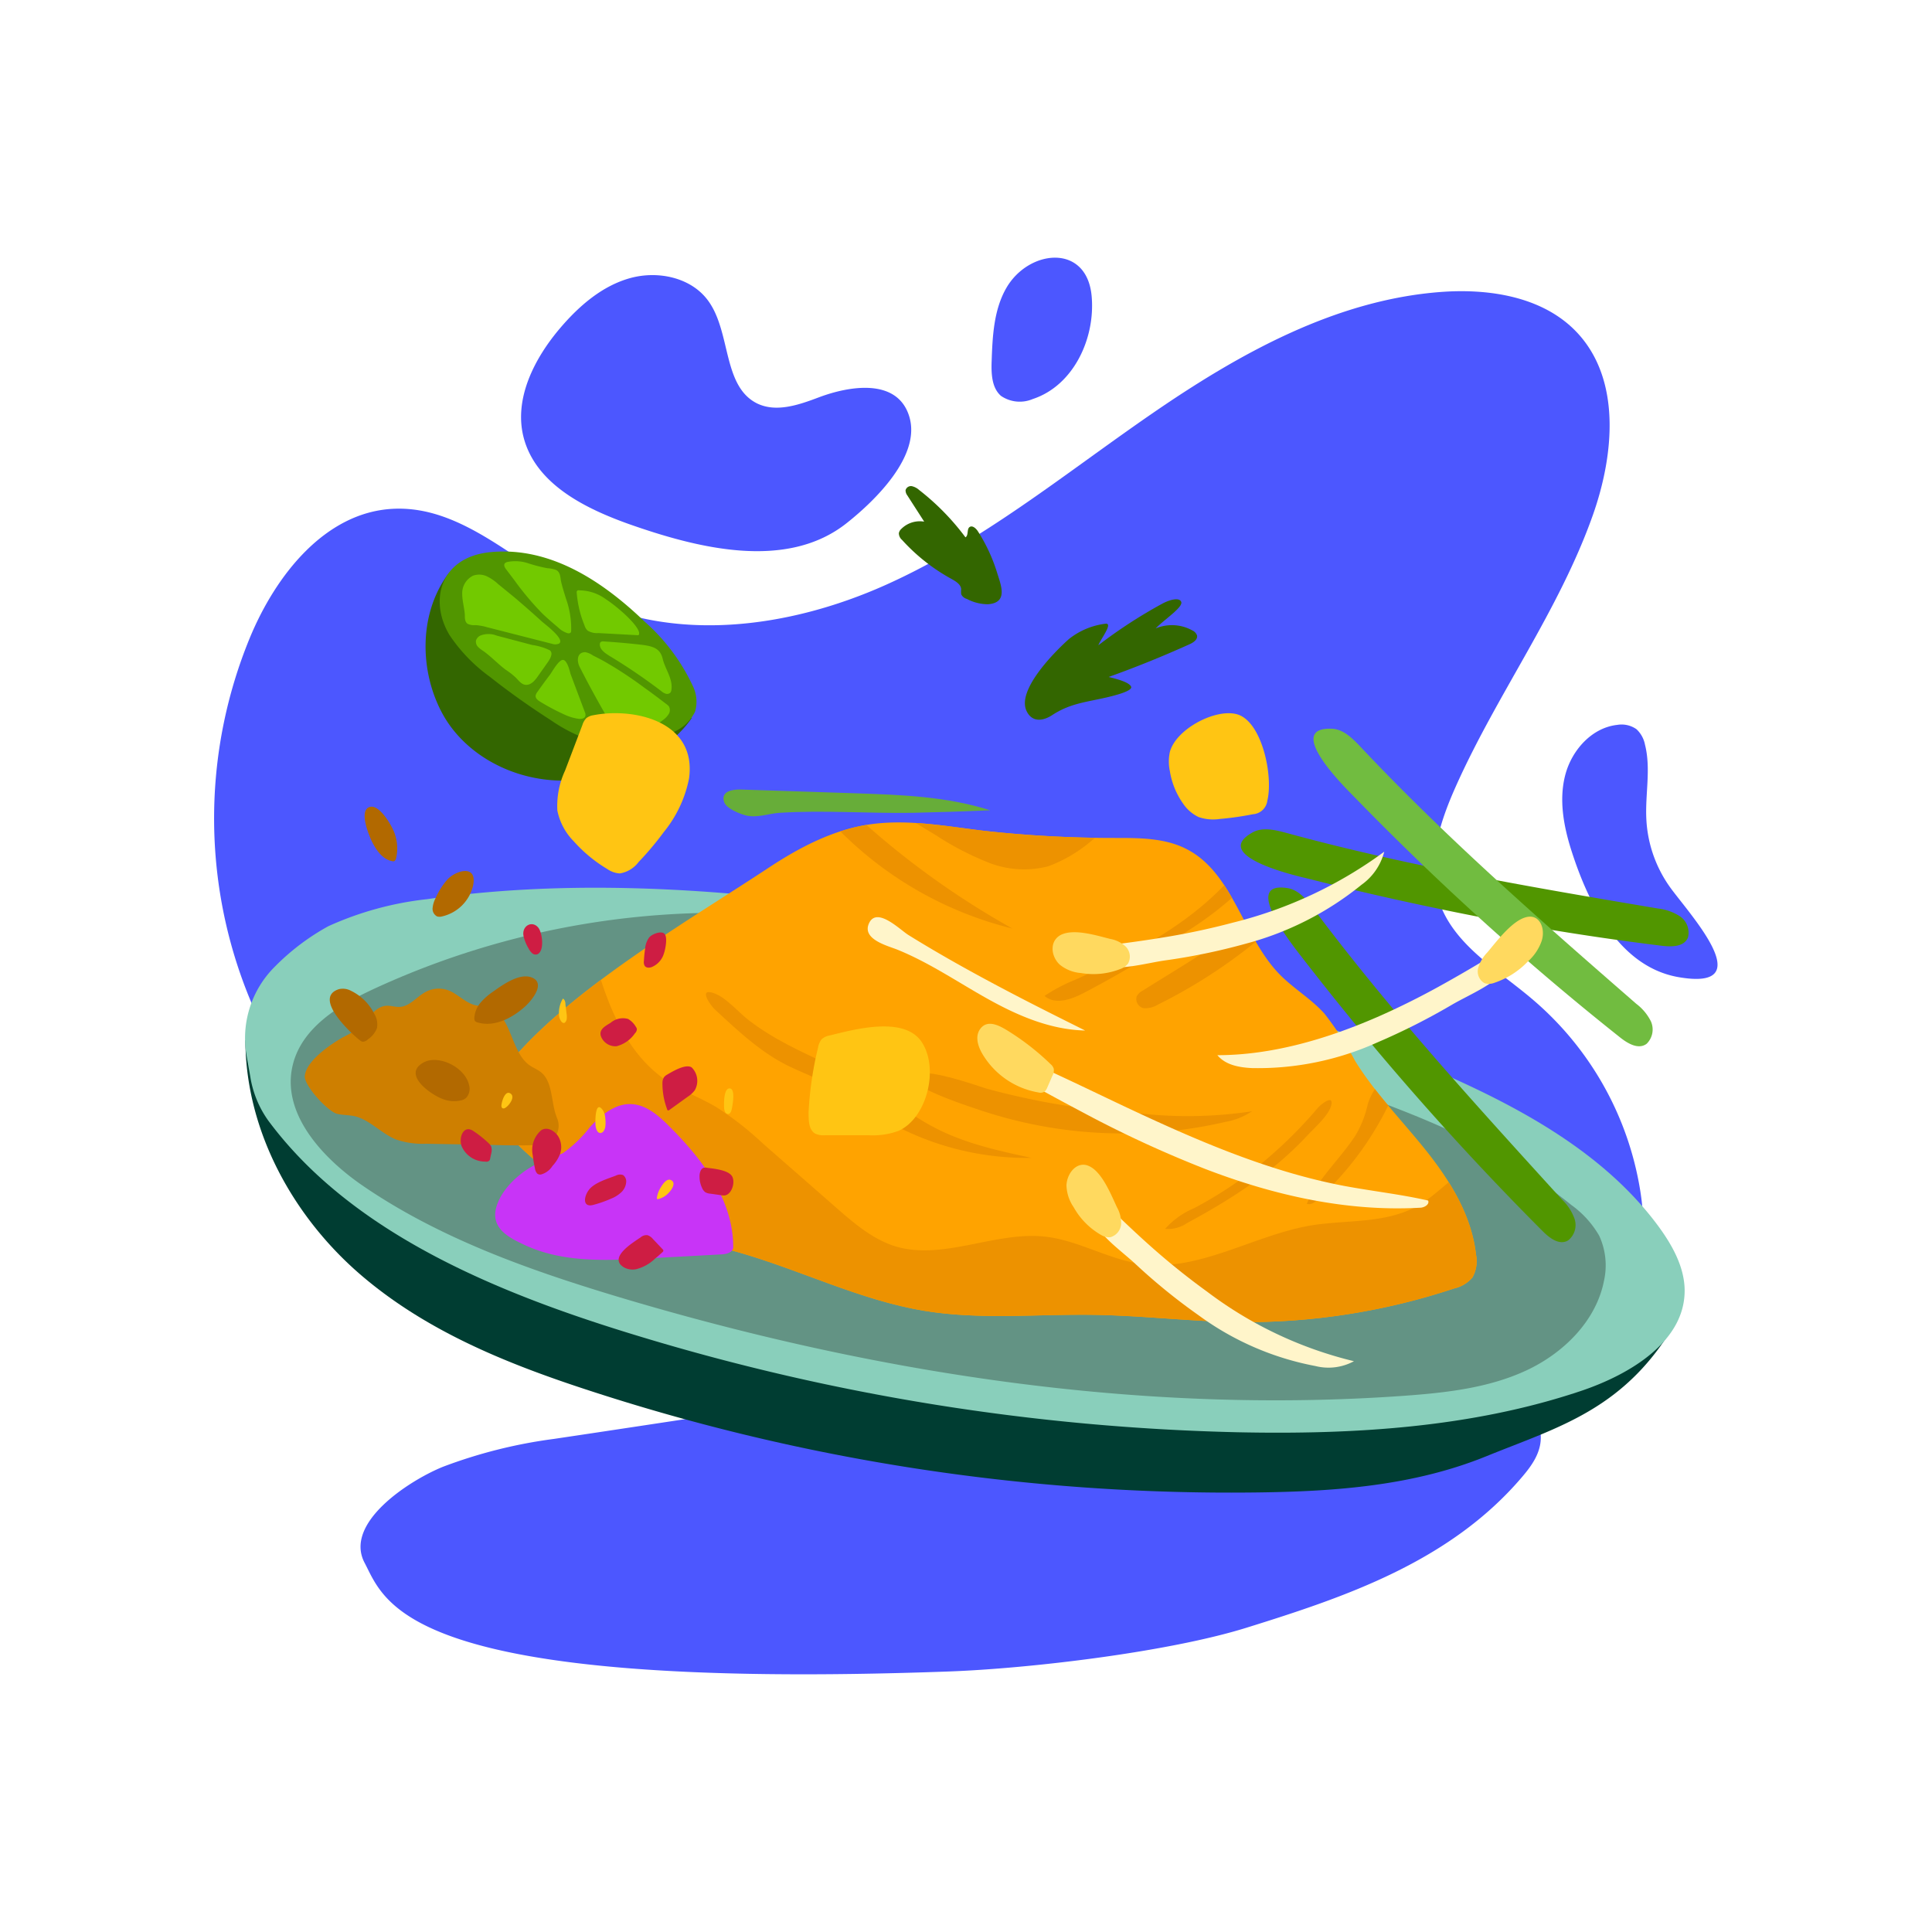 <svg id="Artwork_-_Primary" data-name="Artwork - Primary" xmlns="http://www.w3.org/2000/svg" viewBox="0 0 250 250"><defs><style>.cls-1{fill:none}.cls-2{fill:#4C57FF}.cls-3{fill:#003d32}.cls-4{fill:#89cfbb}.cls-5{fill:#639384}.cls-6{fill:#360}.cls-7{fill:#519600}.cls-8{fill:#72c900}.cls-9{fill:#71bc40}.cls-10{fill:#ffa300}.cls-11{clip-path:url(#clip-path)}.cls-12{fill:#ed9200}.cls-13{fill:#ce7f00}.cls-14{fill:#b26900}.cls-15{fill:#C834F7}.cls-16{fill:#ce1d43}.cls-17{fill:#fff5ca}.cls-18{fill:#ffd95f}.cls-19{fill:#ffc513}.cls-20{fill:#67ad39}</style><clipPath id="clip-path"><path class="cls-1" d="M66.13 137.3c8-9.5 23.05-18.22 33.31-25 3.89-2.57 8.09-4.78 12.63-5.55 5.06-.85 10.19.15 15.27.76a152.64 152.64 0 0 0 17 .92c3.25 0 6.65 0 9.5 1.6 5.77 3.18 7.06 11.21 11.69 16 1.81 1.87 4.11 3.19 5.85 5.13a41.38 41.38 0 0 1 4 6.17c2.63 4.23 6.15 7.77 9.24 11.66s5.82 8.35 6.38 13.37a4.32 4.32 0 0 1-.47 2.95 4.41 4.41 0 0 1-2.38 1.42 85.56 85.56 0 0 1-27.81 4.35c-6.25-.08-12.46-.84-18.71-.94-7.35-.12-14.76.67-22-.52-8.21-1.35-15.82-5.18-23.82-7.5-5.92-1.72-12.17-2.65-17.5-5.79-4.55-2.68-13.11-8-14.72-13.39a4.12 4.12 0 0 1 1-4z"/></clipPath></defs><path class="cls-2" d="M203.32 110c-1-3.15-1.61-6.55-.77-9.74s3.43-6.1 6.72-6.46a3.35 3.35 0 0 1 2.49.56 3.67 3.67 0 0 1 1.1 2c.8 3.14 0 6.46.18 9.7a16.51 16.51 0 0 0 3.11 8.81c2.54 3.5 11.8 13.5.93 11.55-7.69-1.42-11.62-9.71-13.76-16.42z"/><path class="cls-2" d="M61.63 160.78a61.35 61.35 0 0 1-29.32-78.2c3.35-8.13 9.75-16.29 18.53-16.74 9-.46 16 7.11 24 11.21 12.19 6.25 27.19 4.26 39.7-1.33s23.22-14.41 34.5-22.18 23.76-14.74 37.42-15.76c6.32-.47 13.26.63 17.6 5.24 5.7 6.06 4.83 15.75 2.07 23.59-4.38 12.41-12.41 23.18-17.77 35.2-2.1 4.7-3.79 10-2.12 14.91 1.92 5.57 7.55 8.76 12 12.54a41 41 0 0 1 14 24.77c.79 4.93.6 10.19-1.69 14.63-3.79 7.34-12.27 10.77-20.16 13.24-20.27 6.38-43 10.25-62.25 1.34"/><path class="cls-2" d="M122.75 216.29c10.5-.38 28.44-2.51 38.57-5.67 12.64-3.94 26.31-8.5 35.67-19.54 1.18-1.39 2.4-3.05 2.39-5.09 0-3.71-3.77-5.47-6.76-6-8.8-1.41-43.84-2.52-52.66-1.92-31.49 2.14-34.53 3.11-68.32 8.13a63.89 63.89 0 0 0-14.37 3.62c-4.46 1.83-12.79 7.3-10.09 12.41s5 16.61 75.57 14.06z"/><path class="cls-3" d="M31.75 134.6c.05 12 6.4 23 14.83 30.28s18.78 11.48 29.13 14.88a267.23 267.23 0 0 0 87.13 13.36c9.94-.13 20.07-.85 29.51-4.69s18.23-6.1 24.79-17.84"/><path class="cls-4" d="M34.71 145c11.02 14.87 30.35 22.59 48.29 28a288.94 288.94 0 0 0 77 12.33c15.13.33 30.47-.59 44.63-5.36 6.45-2.18 13.51-6.5 13.36-13.16-.07-2.92-1.6-5.68-3.37-8.1-7.52-10.22-19.61-16.33-31.47-21.3a292.55 292.55 0 0 0-76.51-20.5c-17-2.14-34.44-3-51.35-.56a41.91 41.91 0 0 0-12.8 3.5 30 30 0 0 0-6.95 5.26 13.05 13.05 0 0 0-3.63 11.52l.48 2.71a13.37 13.37 0 0 0 2.32 5.66z"/><path class="cls-5" d="M104 118.67A106.64 106.64 0 0 0 48.3 128c-4.49 2.09-9.26 5-10.42 9.82-1.5 6.19 3.74 11.94 9 15.57 9.93 6.82 21.48 10.92 33 14.39 33 9.9 67.57 15.29 101.88 12.83 5.35-.39 10.8-1 15.65-3.23s9.11-6.4 10.14-11.62a9.17 9.17 0 0 0-.61-5.85 12.71 12.71 0 0 0-3.63-4 68.3 68.3 0 0 0-8.59-5.93c-7.64-4.46-16.05-7.41-24.4-10.34-23-8-46-16.11-69.93-20.66"/><path class="cls-6" d="M89.51 92.91c-2.59 3.82-7.78 6.56-12.42 7.61a19.72 19.72 0 0 1-4.25.49c-6.58 0-12.79-3.44-15.64-8.76s-3.07-12.65.73-17.9c.57-.78 2.14-1.21 3.12-1.43a3.77 3.77 0 0 1 1.67.07 9.7 9.7 0 0 1 4.54 2.38"/><path class="cls-7" d="M63.43 71.45c7.89-.78 14.74 3.94 20 9a25.41 25.41 0 0 1 6.19 8.25 4.6 4.6 0 0 1 .32 3.39 5.46 5.46 0 0 1-2.56 2.53A14 14 0 0 1 77 96a21.3 21.3 0 0 1-5.74-2.82 98.07 98.07 0 0 1-7.87-5.6 21.23 21.23 0 0 1-5.22-5.4c-2.7-4.5-1.17-10.09 5.26-10.73z"/><path class="cls-8" d="M86.26 91.13a1.61 1.61 0 0 1 .3.28 1 1 0 0 1 0 .94 2.69 2.69 0 0 1-.7.77 8.42 8.42 0 0 1-4.31 1.76 2.65 2.65 0 0 1-1.61-.22A2.75 2.75 0 0 1 79 93.6c-1.39-2.41-2.75-4.84-4-7.32-.32-.61-.45-1.87.73-1.89a2.48 2.48 0 0 1 1 .43c.46.23.92.46 1.37.71A50.41 50.41 0 0 1 83.39 89c.97.68 1.92 1.41 2.87 2.13zm.62-1.85a.77.77 0 0 1-.12.33.59.59 0 0 1-.6.16 1.59 1.59 0 0 1-.54-.3 74.34 74.34 0 0 0-6.79-4.62c-.59-.37-1.26-.84-1.21-1.52a.39.39 0 0 1 .09-.23.5.5 0 0 1 .4-.1c1.6.1 3.2.24 4.78.42s2.54.46 2.86 1.82 1.34 2.57 1.13 4.04zm-11.16 2.97a.64.64 0 0 1 0 .47c-.11.27-.51.33-.82.3a6.53 6.53 0 0 1-2-.62 28.52 28.52 0 0 1-3-1.6c-.3-.18-.62-.43-.59-.77a1.09 1.09 0 0 1 .24-.51c.52-.74 1.06-1.48 1.61-2.2.29-.4 1.11-1.9 1.66-1.93s.9 1.4 1 1.8l.9 2.4zm1.72-10.33a2.39 2.39 0 0 1-1.39-.31 1.5 1.5 0 0 1-.42-.7 13.93 13.93 0 0 1-1-4.19.3.3 0 0 1 .13-.33.45.45 0 0 1 .2 0 5.87 5.87 0 0 1 3.44 1.15c1.88 1.23 4.88 4 4.21 4.66m-8.7-.58a.38.38 0 0 1-.08.25.41.41 0 0 1-.39.06 3 3 0 0 1-1.2-.72c-.72-.61-1.44-1.22-2.11-1.87a37.62 37.62 0 0 1-3.6-4.3l-1.06-1.4c-.18-.23-.34-.59-.1-.79a.72.72 0 0 1 .28-.13 5.25 5.25 0 0 1 2.64.15 20.31 20.31 0 0 0 2.55.66 3.9 3.9 0 0 1 1.09.21c.62.29.56 1 .69 1.58.17.71.39 1.4.6 2.09a11.56 11.56 0 0 1 .69 4.21zm-9.45-6.04a6 6 0 0 0-1.45-1 2.36 2.36 0 0 0-1.79-.09 2.53 2.53 0 0 0-1.41 2.36c0 .93.29 1.82.34 2.74 0 .41 0 .89.36 1.13a1.88 1.88 0 0 0 1 .17 6.93 6.93 0 0 1 1.51.27l8.38 2.14a1.33 1.33 0 0 0 .9 0c.95-.5-1.78-2.52-2.15-2.85-1.17-1.07-2.36-2.11-3.57-3.14zm6.39 10.16l-1.25 1.77c-.36.52-.85 1.11-1.5 1.11s-1-.62-1.48-1.05a9.6 9.6 0 0 0-1.19-.91c-1-.75-1.86-1.69-2.89-2.42a3.78 3.78 0 0 1-.7-.55 1 1 0 0 1-.25-.8 1.08 1.08 0 0 1 .55-.64 2.88 2.88 0 0 1 2.14 0l4.58 1.21a7.64 7.64 0 0 1 2.29.69c.49.39 0 1.17-.3 1.59z"/><path class="cls-7" d="M199.61 159.3c.91.92 2.18 1.88 3.3 1.21a2.53 2.53 0 0 0 .83-2.81 6.5 6.5 0 0 0-1.65-2.51c-11-12.09-22.08-24.21-32-37.44-.93-1.25-2-2.58-3.44-2.82-6.33-1.06 1.11 8 2 9.18q4.82 6.21 9.86 12.21 10.11 11.97 21.1 22.98zm15.48-36.91c1.27.15 2.86.13 3.34-1.1a2.56 2.56 0 0 0-1.06-2.73 6.58 6.58 0 0 0-2.83-1c-16.07-2.71-32.17-5.44-48-9.76-1.49-.4-3.13-.81-4.43-.1-5.63 3.09 5.78 5.67 7.17 6q7.59 1.93 15.22 3.54 15.21 3.26 30.59 5.15z"/><path class="cls-9" d="M209.66 134.26c1 .79 2.37 1.59 3.42.8a2.59 2.59 0 0 0 .55-2.89 6.46 6.46 0 0 0-1.9-2.28c-12.21-10.64-24.44-21.31-35.64-33.21-1.06-1.12-2.23-2.31-3.72-2.38-6.41-.28 1.91 7.83 2.9 8.85q5.43 5.58 11.06 10.9 11.27 10.64 23.33 20.21z"/><path class="cls-10" d="M66.13 137.3c8-9.5 23.05-18.22 33.31-25 3.89-2.57 8.09-4.78 12.63-5.55 5.06-.85 10.19.15 15.27.76a152.64 152.64 0 0 0 17 .92c3.25 0 6.65 0 9.5 1.6 5.77 3.18 7.06 11.21 11.69 16 1.81 1.87 4.11 3.19 5.85 5.13a41.38 41.38 0 0 1 4 6.17c2.63 4.23 6.15 7.77 9.24 11.66s5.82 8.35 6.38 13.37a4.32 4.32 0 0 1-.47 2.95 4.41 4.41 0 0 1-2.38 1.42 85.56 85.56 0 0 1-27.81 4.35c-6.25-.08-12.46-.84-18.71-.94-7.35-.12-14.76.67-22-.52-8.21-1.35-15.82-5.18-23.82-7.5-5.92-1.72-12.17-2.65-17.5-5.79-4.55-2.68-13.11-8-14.72-13.39a4.12 4.12 0 0 1 1-4z"/><g class="cls-11"><path class="cls-12" d="M75.48 117.9c1.8 8.27 4.09 17.34 10.59 21.81 2.05 1.41 4.39 2.25 6.52 3.49a41.14 41.14 0 0 1 6.16 4.8l9.42 8.24c2.28 2 4.62 4 7.42 4.95 6.27 2.07 13.08-1.89 19.63-1.17 4.33.47 8.27 3 12.6 3.55 7.37 1 14.45-3.76 21.84-5 4.71-.77 9.75-.16 14-2.66 2.16-1.28 3.92-3.29 6.07-4.59s5.05-1.73 6.79.09a8.37 8.37 0 0 1 1.72 4.24 81.26 81.26 0 0 1 1.48 15.9 12.34 12.34 0 0 1-.84 5.21 10.82 10.82 0 0 1-4.19 4.19c-6.8 4.39-14.34 7.09-21.82 9.76-8.15 2.91-16.38 5.83-24.85 6.95s-17.32.35-24.85-3.86c-11.29-6.31-18.9-19.8-31.17-23.12-5.63-1.53-11.64-.71-17.32.89-4.77 1.34-10 3.19-14.32.8-3.29-1.81-5.17-5.65-6.85-9.26-2.63-5.65-5.3-11.45-6-17.8s1.07-13.47 5.78-17.34"/><path class="cls-12" d="M169.1 155.75c.47.23 1-.15 1.41-.52a40.8 40.8 0 0 0 9.94-13.94 1.3 1.3 0 0 0 .13-1.06.78.78 0 0 0-.44-.36c-1.58-.59-2.74 1.7-3.15 3a13.44 13.44 0 0 1-1.6 4.07c-2.01 3.06-4.73 5.46-6.29 8.81zm-8.38-43.86c-5.61 7.22-13.73 11.36-21.68 14.93a21.83 21.83 0 0 0-3.88 2.05c1.43 1.23 3.54.43 5.21-.45a139.57 139.57 0 0 0 13.46-8.06 43.22 43.22 0 0 0 9.31-7.9m2.15 3.22c-5.11 5.23-11.42 8.72-17.46 12.53a1.75 1.75 0 0 0-.74.71 1.21 1.21 0 0 0 .87 1.53 3 3 0 0 0 1.83-.43 67.7 67.7 0 0 0 16.74-11.72m-58.42-11.37A47.47 47.47 0 0 0 131 120.15a107.35 107.35 0 0 1-20.65-15 2.59 2.59 0 0 0-1.21-.77 1 1 0 0 0-1.13.7m6.99-.72l6.15 3.75a37.89 37.89 0 0 0 6.87 3.55 12.49 12.49 0 0 0 7.61.44 18.49 18.49 0 0 0 5.73-3.41 26.36 26.36 0 0 0 5.79-5.51 2 2 0 0 0 .47-1.3 1.88 1.88 0 0 0-.45-.86 14.92 14.92 0 0 0-3.17-2.73 78.7 78.7 0 0 0-12.15-6.9 21.85 21.85 0 0 0-7.17-2.2 9.11 9.11 0 0 0-7 2.12c-2.25 2.13-2.81 5.45-3.07 8.53"/></g><path class="cls-13" d="M44.38 134.22a15.56 15.56 0 0 0 1.69-.95c1.36-1 2.27-3 3.89-3.12.61-.05 1.22.19 1.82.14 1.26-.09 2.16-1.32 3.29-1.93a3.58 3.58 0 0 1 3-.19c1.15.46 2.08 1.5 3.26 1.86.7.2 1.45.16 2.14.41 2.69 1 2.64 5.64 5 7.37.51.37 1.12.58 1.61 1 1.38 1.21 1.24 3.52 1.82 5.37.06.17.12.35.19.52a2.48 2.48 0 0 1-2.09 3.44c-2.24.11-4.49.08-6.73 0l-8.14-.14a10.61 10.61 0 0 1-3.88-.55c-1.87-.75-3.36-2.51-5.3-3-.76-.18-1.56-.14-2.32-.32-1.22-.3-4.29-3.66-4.19-4.89.17-1.88 3.04-3.93 4.94-5.02z"/><path class="cls-14" d="M57.42 142.26a4 4 0 0 0 2.28.12 1.42 1.42 0 0 0 .63-.33 1.72 1.72 0 0 0 .37-1.63c-.48-2.25-3.78-3.93-5.77-3-3.15 1.58 1.07 4.4 2.49 4.84z"/><path class="cls-15" d="M69.78 150.47a27 27 0 0 0 3.1-1.28 16.51 16.51 0 0 0 3.43-3.31c1.5-1.65 3.4-3.17 5.51-3 1.91.13 3.51 1.57 4.92 3 4.15 4.16 8.2 9.41 8.14 15.63-.21.64-.95.78-1.57.81l-9.82.53c-5.16.27-10.65.53-15.51-1.71-2-.93-4.58-2.14-3.74-5 .76-2.54 3.41-4.75 5.54-5.67z"/><path class="cls-16" d="M68.94 149.49a16.61 16.61 0 0 0 .29 1.74 1.2 1.2 0 0 0 .3.64.63.63 0 0 0 .5.1 2.53 2.53 0 0 0 1.46-1.1 4.8 4.8 0 0 0 1-1.6 2.71 2.71 0 0 0-.26-2.23c-.46-.71-1.42-1.29-2.19-.79a3.34 3.34 0 0 0-1.1 3.24zm-1.2-28.4a5.33 5.33 0 0 0 .66 1.64 2 2 0 0 0 .48.63.66.66 0 0 0 .72.09c.87-.48.58-2.77.05-3.42-.78-.95-2.14-.25-1.91 1.06zm11.94 31.04a1.16 1.16 0 0 1 .94-.08 1 1 0 0 1 .41.87 2 2 0 0 1-.67 1.39 4.22 4.22 0 0 1-1.27.79 15.47 15.47 0 0 1-2.31.81c-1.44.39-1.25-1.11-.53-2s2.4-1.39 3.43-1.78zm6.66-13.08a1.45 1.45 0 0 0-.41.33 1.38 1.38 0 0 0-.21.73 9.47 9.47 0 0 0 .6 3.41c0 .07.05.14.1.16a.21.21 0 0 0 .21-.06l2.37-1.71a3.47 3.47 0 0 0 .91-.84 2.45 2.45 0 0 0-.41-2.95c-.77-.49-2.43.5-3.16.93zm5.2 12.07a1 1 0 0 0-.51 0c-.38.15-.52.69-.51 1.13a3.38 3.38 0 0 0 .32 1.45 1.35 1.35 0 0 0 .42.57 1.53 1.53 0 0 0 .66.19l1.62.23c1 .13 1.62-1.44 1.25-2.36s-2.4-1.1-3.25-1.21zM84 121.31a2.82 2.82 0 0 0-.52 1.44c-.08.53-.13 1.07-.16 1.61a1 1 0 0 0 .08.57c.16.32.58.33.9.22a2.72 2.72 0 0 0 1.58-1.68c.2-.53.55-2.19.1-2.64s-1.68.09-1.98.48zm-22.77 25.03a14.3 14.3 0 0 1 2 1.59 1.37 1.37 0 0 1 .33.43 1.6 1.6 0 0 1 0 .92l-.13.61a.67.67 0 0 1-.1.28.55.55 0 0 1-.52.14 3.31 3.31 0 0 1-3.08-2c-.4-1.15.27-2.79 1.5-1.97zM79 132.36a2.47 2.47 0 0 1 2.27-.51 2.81 2.81 0 0 1 1 1 .78.78 0 0 1 .14.29.77.77 0 0 1-.25.57 4.12 4.12 0 0 1-2.37 1.67 2 2 0 0 1-1.94-1.08c-.51-1.01.4-1.49 1.15-1.94z"/><path class="cls-17" d="M161.18 122.12a40.07 40.07 0 0 0 15-7.63 7.55 7.55 0 0 0 2.94-4.28 55.44 55.44 0 0 1-19.55 9.17 93.38 93.38 0 0 1-9.51 2c-1.61.26-3.21.49-4.82.7-1.23.16-3.79-.06-4.82.56-1.52.91.8 2 2 2.3 2.49.7 5.75-.28 8.25-.65a80 80 0 0 0 10.51-2.17z"/><path class="cls-18" d="M137.15 124.84a4.92 4.92 0 0 0 2.73 1.07 9.52 9.52 0 0 0 5.09-.52 2.16 2.16 0 0 0 1-.71 1.85 1.85 0 0 0-.29-2.18 3.88 3.88 0 0 0-2-1c-1.71-.42-4.7-1.39-6.42-.52-1.52.82-1.26 2.82-.11 3.86z"/><path class="cls-17" d="M155.13 170.22a37.2 37.2 0 0 0 15.07 6.54 6.91 6.91 0 0 0 5-.62 51.49 51.49 0 0 1-19-9 93.28 93.28 0 0 1-7.45-6c-1.2-1.07-2.37-2.16-3.54-3.28-.88-.84-2.33-3-3.43-3.37-1.63-.56-1 2-.47 3.1 1 2.41 3.81 4.27 5.65 6a77.06 77.06 0 0 0 8.17 6.63z"/><path class="cls-18" d="M138 153.36a5.23 5.23 0 0 0 .93 2.85 9.41 9.41 0 0 0 3.58 3.61 2 2 0 0 0 1.14.28 1.9 1.9 0 0 0 1.42-1.7 4.09 4.09 0 0 0-.53-2.17c-.76-1.62-1.93-4.6-3.64-5.35-1.51-.68-2.82.88-2.9 2.48z"/><path class="cls-14" d="M46.55 134.6a.82.82 0 0 0 .38.2.92.92 0 0 0 .65-.29 3.06 3.06 0 0 0 1.2-1.48 2.63 2.63 0 0 0-.36-1.87 6.6 6.6 0 0 0-3-2.95 2.22 2.22 0 0 0-1.57-.21c-3.47 1.12 1.74 5.86 2.7 6.6z"/><path class="cls-19" d="M77.07 145.72c.07.39.22.86.58.89s.6-.39.67-.77a4.1 4.1 0 0 0 0-1.16 2.09 2.09 0 0 0-.3-1c-1.02-1.5-1.02 1.51-.95 2.04zm-4.74-14.5a1.52 1.52 0 0 0 .39 1.06.42.42 0 0 0 .13.07.27.27 0 0 0 .21 0 .71.71 0 0 0 .27-.48 2.25 2.25 0 0 0 0-.58l-.16-1.3c0-.29-.07-.64-.33-.77a3.56 3.56 0 0 0-.51 2zM64.89 143a.47.47 0 0 0 .1.39.35.35 0 0 0 .33 0c.47-.22 1.43-1.43.74-1.89s-1.12.96-1.17 1.5zm20.57 10.72A3.35 3.35 0 0 0 85 155a.33.33 0 0 0 0 .1c0 .07.11.07.18.06a2.72 2.72 0 0 0 1.43-.9c.33-.35.87-1.17.27-1.53s-1.17.57-1.42.99zm8.24-10.36a1.54 1.54 0 0 0 .14.56.43.43 0 0 0 .46.22c.23-.07.33-.37.39-.63.1-.49.52-2.63-.27-2.67s-.75 2.01-.72 2.52z"/><path class="cls-14" d="M63.8 128.32a8.1 8.1 0 0 0-1.59 1.39 3.44 3.44 0 0 0-.83 2 .71.71 0 0 0 .09.41.54.54 0 0 0 .29.17c2.1.65 4.4-.46 6.13-2 .9-.8 2.73-3 1-3.77-1.58-.71-3.83.9-5.09 1.8zm-15.74-19.57c.58 1.22 1.43 2.45 2.68 2.68a.42.42 0 0 0 .29 0 .6.6 0 0 0 .23-.39 5.69 5.69 0 0 0-.41-3.71c-.4-.86-1.82-3.25-3-2.91-1.43.4-.17 3.51.21 4.33zm9.84 5.05a9.25 9.25 0 0 0-1.52 2.39 3.51 3.51 0 0 0-.4 1.3 1.11 1.11 0 0 0 .57 1.09 1.17 1.17 0 0 0 .67 0 5.34 5.34 0 0 0 4-4c.57-2.77-2.22-1.96-3.32-.78z"/><path class="cls-12" d="M101.41 137.62c1.72.91 3.54 1.56 5.27 2.44 2.46 1.25 4.69 3 7.06 4.4a36.79 36.79 0 0 0 19.73 5.37c-4.21-.91-8.46-1.83-12.33-3.81-3.15-1.61-6-3.89-9-5.7-5.07-3-10.79-4.76-15.45-8.47-1.35-1.07-2.94-3-4.6-3.42s-.1 1.72.46 2.24c2.77 2.55 5.56 5.2 8.86 6.95zm57.17 7.55a8.79 8.79 0 0 0 3.42-1.37 55.71 55.71 0 0 1-14.13.32 96.37 96.37 0 0 1-20.13-3.23c-1.17-.34-9.08-3.24-9.53-1.46-.34 1.34 7.46 3.83 8.58 4.21a58.07 58.07 0 0 0 20.29 3 57 57 0 0 0 11.5-1.47zm-4.07 11.17a10.44 10.44 0 0 0-3.74 2.67 4.28 4.28 0 0 0 2.84-.75c5.58-3 11.07-6.5 15.56-11.33.86-.94 2.7-2.52 3.07-3.83.44-1.58-1.29-.24-1.74.29a57.15 57.15 0 0 1-7.07 7 51.58 51.58 0 0 1-8.92 5.95z"/><path class="cls-20" d="M128.13 104.85c-5.7-1.81-11.6-2-17.42-2.2l-15-.49c-1 0-2.49.25-2 1.65.34.86 2 1.48 2.74 1.69 1.51.39 2.93-.22 4.41-.32 5.65-.36 11.5.09 17.19 0q5.1-.11 10.08-.33z"/><path class="cls-19" d="M76.78 92.55a1.85 1.85 0 0 0-.93.4 2.26 2.26 0 0 0-.49.87l-2.24 5.89a10.91 10.91 0 0 0-1 5.16 7.85 7.85 0 0 0 2.13 4 18.49 18.49 0 0 0 4.33 3.58 3.14 3.14 0 0 0 1.62.57 3.78 3.78 0 0 0 2.44-1.48 39.35 39.35 0 0 0 3.26-3.88 15.81 15.81 0 0 0 3.26-6.92c1.04-7.49-7.24-9.2-12.38-8.19zM107.31 134a2 2 0 0 0-1 .49 2.37 2.37 0 0 0-.45 1.05 44.82 44.82 0 0 0-1.23 8.39c0 1 0 2.28.86 2.76a2.45 2.45 0 0 0 1.23.21h5.7a9.62 9.62 0 0 0 3.83-.56c3.71-1.63 5.3-8.12 3-11.53s-8.86-1.56-11.94-.81zm44.07-36.7a5.93 5.93 0 0 0 0 2.48 10 10 0 0 0 1.73 4.23 5 5 0 0 0 2 1.72 5.83 5.83 0 0 0 2.76.24 38.66 38.66 0 0 0 4.26-.61 2 2 0 0 0 1.86-1.75c.78-3.12-.64-10.07-3.78-11.14-2.73-.91-8.01 1.79-8.83 4.83z"/><path class="cls-17" d="M140.42 133.35c-4.55-.11-8.75-1.94-12.62-4.1s-7.55-4.69-11.67-6.36c-1.23-.5-4.69-1.34-3.66-3.46s4 .89 5.08 1.56c4.69 2.91 9.53 5.55 14.42 8.09 2.8 1.45 5.62 2.86 8.45 4.27zM156 151.28c8.86 3.4 18.26 5.53 27.74 5 .53 0 1.27-.4 1.06-.93-3.6-.82-7.28-1.22-10.9-1.9-10.06-1.92-19.54-6.1-28.82-10.48-2.36-1.12-4.71-2.25-7.07-3.36l-3.45-1.61c-.95-.44-2.33-1.44-3.4-1.39-2.76.14 1.2 3.12 1.8 3.46 2.32 1.28 4.65 2.55 7 3.79a147.17 147.17 0 0 0 16.04 7.42z"/><path class="cls-18" d="M134.36 141.36a1 1 0 0 0 .83-.12 1.54 1.54 0 0 0 .33-.52l.66-1.52a1.48 1.48 0 0 0 .18-.89 1.23 1.23 0 0 0-.4-.6 32.77 32.77 0 0 0-5.5-4.3c-1-.61-2.57-1.55-3.55-.36-.82 1-.35 2.36.19 3.29a10.47 10.47 0 0 0 7.26 5.02z"/><path class="cls-17" d="M178.18 134.91a37.59 37.59 0 0 1-16.17 3.3c-1.66-.08-3.42-.39-4.48-1.67 6.89 0 13.93-2 20.65-4.92 3-1.31 6-2.82 8.89-4.45q2.18-1.22 4.34-2.51c1.1-.66 3.13-2.49 4.28-2.63 1.7-.22.28 2.16-.54 3.18-1.74 2.18-4.92 3.45-7.18 4.75a85.59 85.59 0 0 1-9.79 4.95z"/><path class="cls-18" d="M199.5 121.73a6.33 6.33 0 0 1-1.77 2.66 10.74 10.74 0 0 1-4.49 2.83 1.89 1.89 0 0 1-1.15 0 1.74 1.74 0 0 1-.8-2 4.88 4.88 0 0 1 1.19-2c1.22-1.45 3.25-4.17 5.1-4.56 1.65-.36 2.42 1.47 1.92 3.07z"/><path class="cls-16" d="M82.9 160.11a1.16 1.16 0 0 1 .88-.28 1.55 1.55 0 0 1 .72.51l1.23 1.3a.36.36 0 0 1 .11.16.29.29 0 0 1-.13.24c-.31.28-.62.56-.94.82a5.42 5.42 0 0 1-2.48 1.38 2.32 2.32 0 0 1-1.56-.25c-2.1-1.27 1.27-3.25 2.17-3.88z"/><path class="cls-2" d="M67.82 56.84c-1.44-5.08 1.28-10.43 4.71-14.44 2.43-2.84 5.4-5.41 9-6.41s7.91-.1 10.11 2.93C94.62 43 93.47 50 98 52.22c2.5 1.19 5.43.15 8-.82 3.79-1.42 10.11-2.58 11.66 2.5s-4.43 10.87-8 13.71c-7.86 6.35-19.56 3.27-28.29.2-5.3-1.9-11.84-4.95-13.55-10.97zm62.39-19.56c-1.61 2.81-1.78 6.2-1.89 9.44-.06 1.61 0 3.46 1.21 4.51a4.31 4.31 0 0 0 4.12.4c5.23-1.72 8.1-7.8 7.61-13.29-.61-6.89-8.17-6.08-11.05-1.06z"/><path class="cls-6" d="M138.31 82.7a9.43 9.43 0 0 1 4.81-2c.87 0-.62 1.89-1 2.8a63.33 63.33 0 0 1 8.27-5.38c.77-.42 2.18-.92 2.46-.24s-2.21 2.3-3.31 3.44a5.44 5.44 0 0 1 4.77.27 1.13 1.13 0 0 1 .58.62c.13.53-.46.93-.95 1.15q-5.16 2.33-10.48 4.24c1 .24 2.7.68 2.91 1.27s-2.47 1.23-3.82 1.52c-2.43.52-4.27.76-6.39 2.14-1.17.77-2.62 1-3.34-.56-1.25-2.73 3.69-7.66 5.49-9.27zm-11.79-13.98c-.25-.37-.71-.78-1.07-.51s-.1 1.06-.52 1.32a31.76 31.76 0 0 0-6-6.13 2.08 2.08 0 0 0-.94-.49.72.72 0 0 0-.81.52 1.1 1.1 0 0 0 .23.68l2.18 3.39a3.39 3.39 0 0 0-2.95.93 1 1 0 0 0-.33.57 1.16 1.16 0 0 0 .41.86 24.51 24.51 0 0 0 6.43 5.07c.55.31 1.18.69 1.23 1.31a2.9 2.9 0 0 0 0 .66 1.14 1.14 0 0 0 .73.6 5.88 5.88 0 0 0 2.73.69c2.61-.19 1.72-2.38 1.21-4a21.93 21.93 0 0 0-2.53-5.47z"/></svg>
